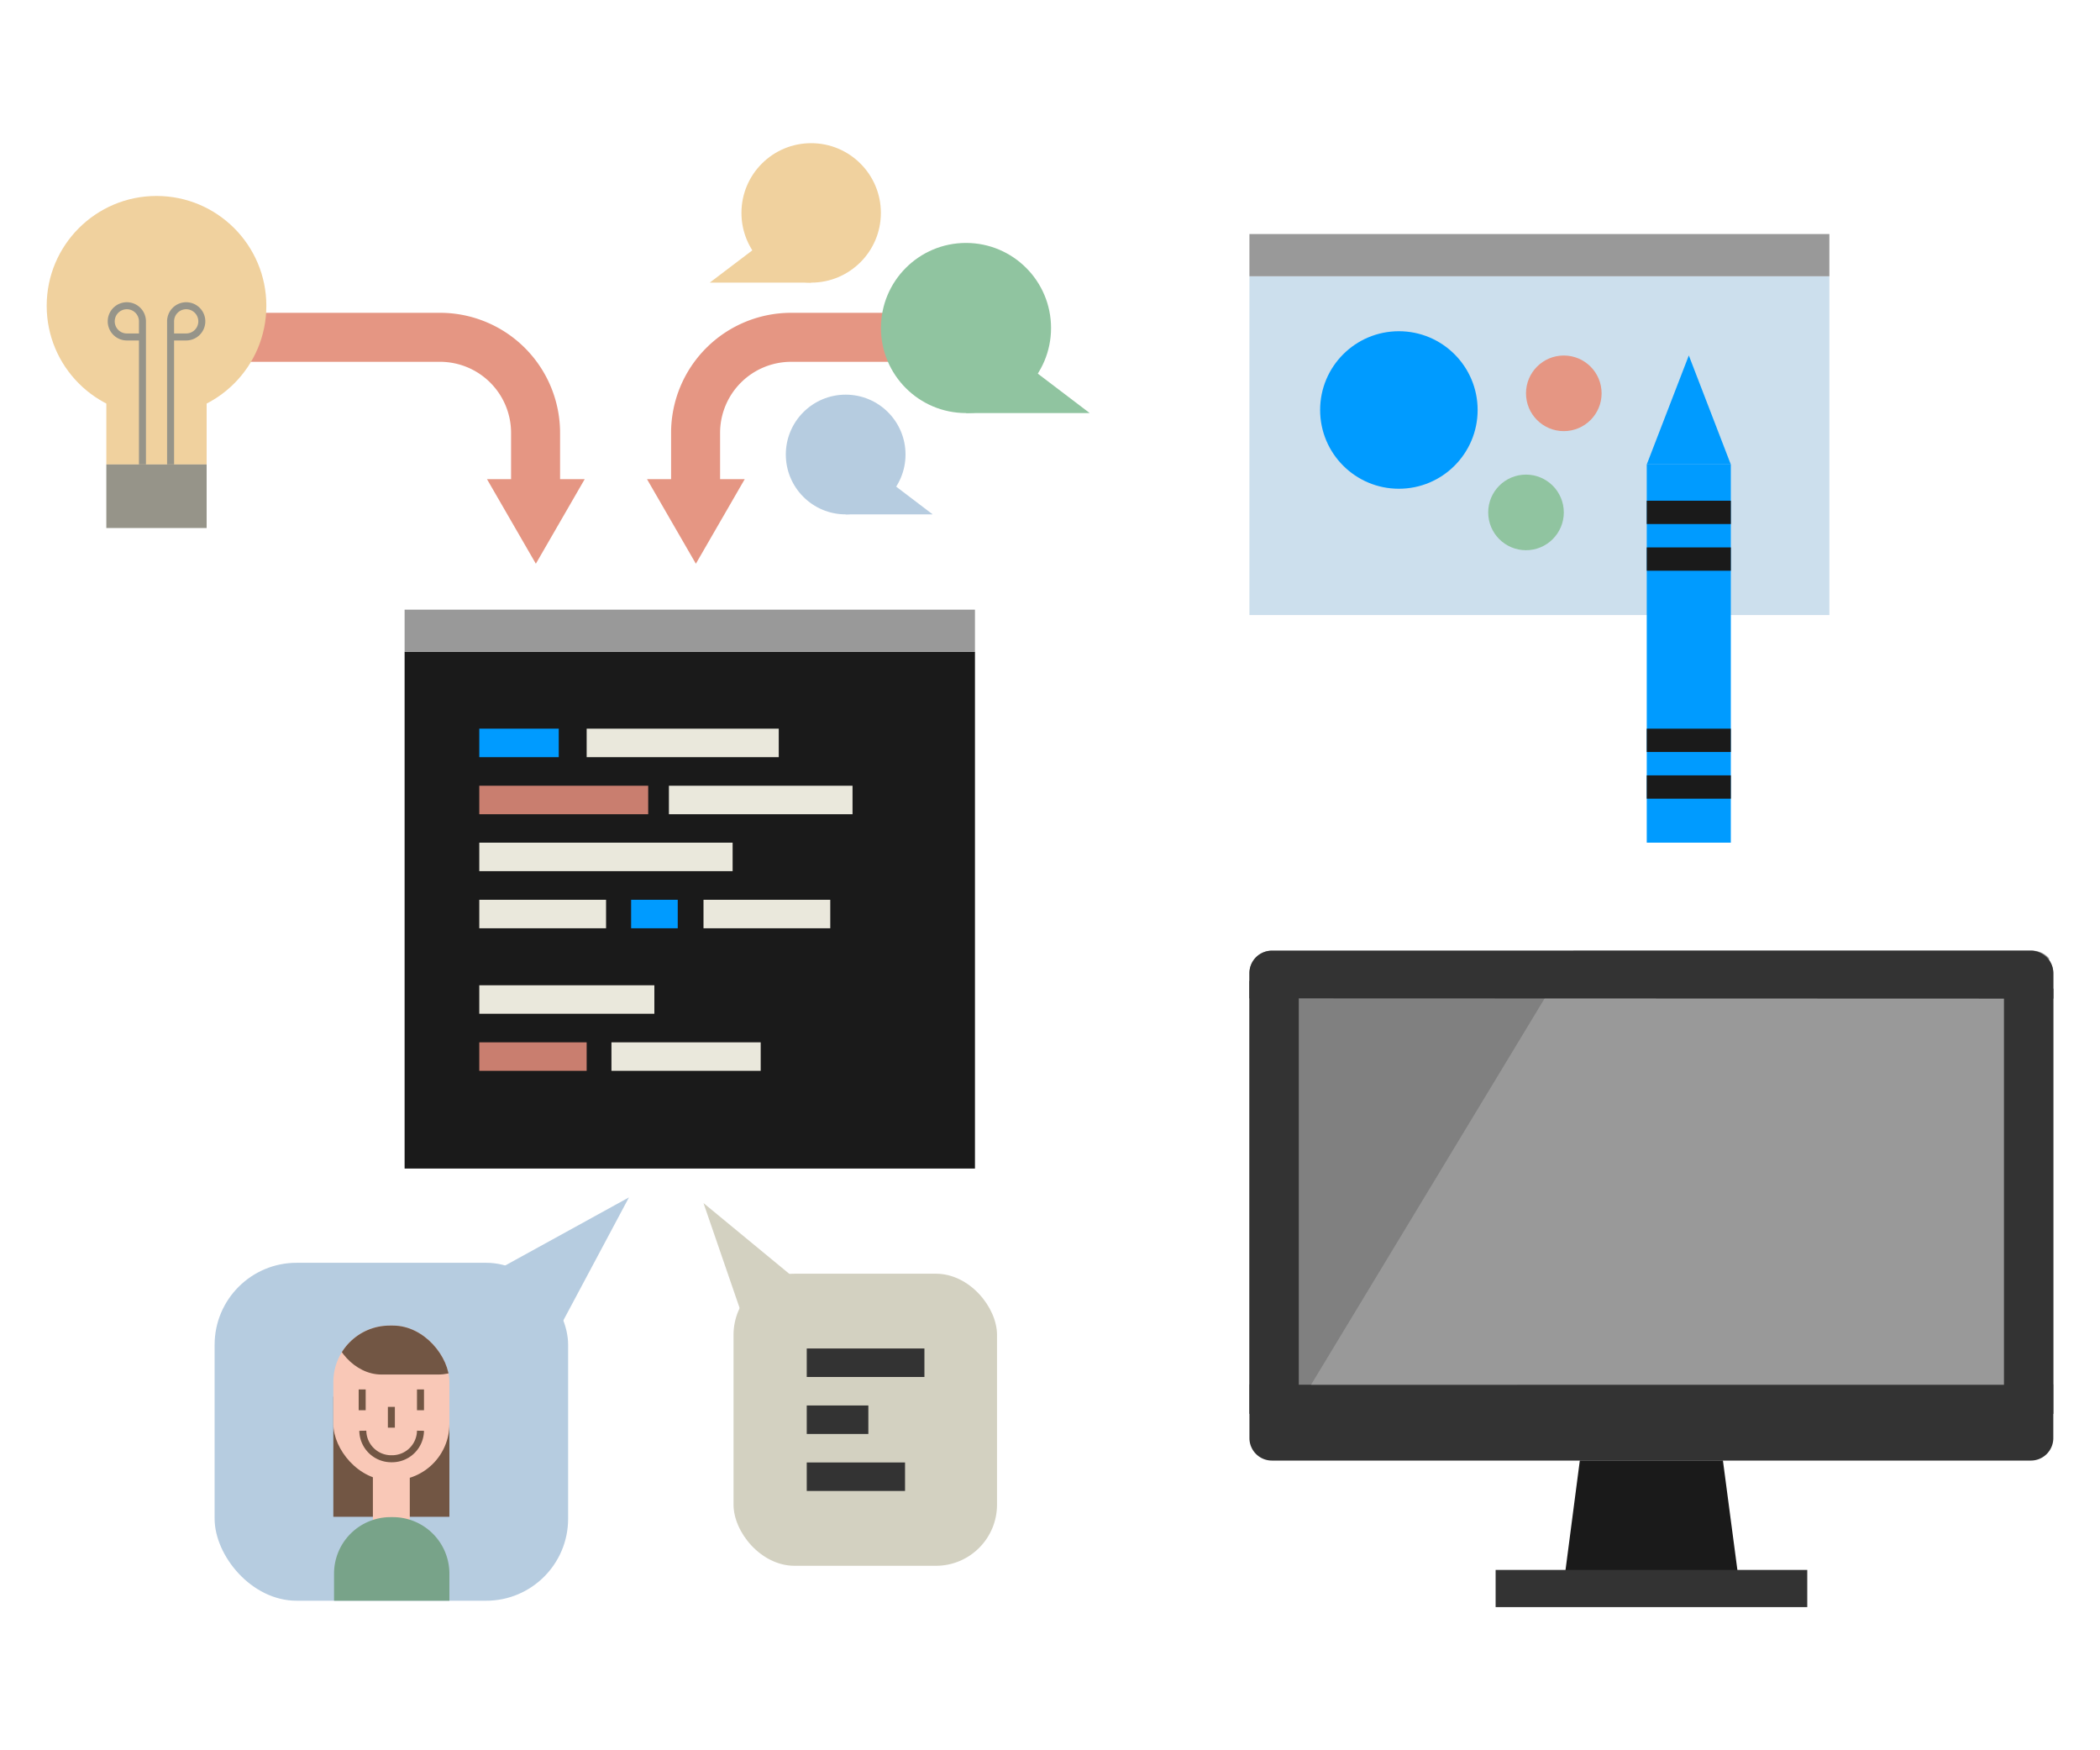 <svg xmlns="http://www.w3.org/2000/svg" xmlns:xlink="http://www.w3.org/1999/xlink" viewBox="0 0 300 250">
    <defs>
        <style>
            .cls-1,.cls-11,.cls-15,.cls-23{fill:none;}.cls-2{fill:#fff;}.cls-3{fill:#1a1a1a;}.cls-4{fill:#333;}.cls-5{fill:gray;}.cls-6{fill:#999;}.cls-7{fill:#c97e6f;}.cls-8{fill:#eae8dc;}.cls-9{fill:#009bff;}.cls-10{fill:#ccdfed;}.cls-11{stroke:#e59683;stroke-width:7px;}.cls-11,.cls-15,.cls-23{stroke-miterlimit:10;}.cls-12{fill:#e59683;}.cls-13{fill:#f0d19e;}.cls-14{fill:#969489;}.cls-15{stroke:#969489;}.cls-16{fill:#90c4a0;}.cls-17{fill:#d3d1c1;}.cls-18{fill:#b6cce0;}.cls-19{fill:#725644;}.cls-20{fill:#f9c8b7;}.cls-21{fill:#78a389;}.cls-22{clip-path:url(#clip-path);}.cls-23{stroke:#725644;}
        </style>
        <clipPath id="clip-path">
            <rect class="cls-1" x="47.62" y="189.34" width="16.58" height="22.1" rx="8.05" ry="8.05"/>
        </clipPath>
    </defs>
    <title>Asset 3.3</title>
    <g id="Layer_2" data-name="Layer 2">
        <g id="Layer_1-2" data-name="Layer 1">
            <polygon class="cls-3" points="246.13 208.6 248.55 226.9 223.3 226.9 225.69 208.6 246.13 208.6"/>
            <path class="cls-4"
                  d="M293.33,197.74v7.67a3.21,3.21,0,0,1-3.21,3.21H181.7a3.21,3.21,0,0,1-3.21-3.21v-7.67Z"/>
            <path class="cls-5"
                  d="M293.33,139v58.78H178.49V139a3.21,3.21,0,0,1,3.21-3.21H290.12A3.24,3.24,0,0,1,293.33,139Z"/>
            <rect class="cls-4" x="213.66" y="224.24" width="44.52" height="5.31"/>
            <path class="cls-6" d="M224.79,135.78l-37.49,62H292.73v-60.9a3.17,3.17,0,0,0-2.39-1.09H224.79Z"/>
            <path class="cls-4" d="M178.49,142.6V139a3.21,3.21,0,0,1,3.21-3.21H290.12a3.21,3.21,0,0,1,3.21,3.21v3.64Z"/>
            <rect class="cls-4" x="178.49" y="140.1" width="7.05" height="61.84"/>
            <rect class="cls-4" x="286.28" y="141.21" width="7.05" height="60.74"/>
            <rect class="cls-3" x="57.8" y="93.1" width="81.48" height="73.81"/>
            <rect class="cls-7" x="68.47" y="112.23" width="24.13" height="4.07"/>
            <rect class="cls-8" x="95.56" y="112.23" width="26.23" height="4.07"/>
            <rect class="cls-8" x="83.81" y="104.08" width="27.44" height="4.07"/>
            <rect class="cls-9" x="68.47" y="104.08" width="11.35" height="4.07"/>
            <rect class="cls-9" x="90.16" y="128.52" width="6.66" height="4.07"/>
            <rect class="cls-8" x="68.47" y="120.36" width="36.19" height="4.07"/>
            <rect class="cls-8" x="68.47" y="128.52" width="18.11" height="4.07"/>
            <rect class="cls-8" x="100.5" y="128.52" width="18.11" height="4.07"/>
            <rect class="cls-8" x="68.47" y="140.73" width="25.01" height="4.07"/>
            <rect class="cls-7" x="68.47" y="148.88" width="15.34" height="4.07"/>
            <rect class="cls-8" x="87.35" y="148.88" width="21.32" height="4.07"/>
            <rect class="cls-6" x="57.8" y="87.08" width="81.48" height="6.02"/>
            <rect class="cls-10" x="178.49" y="39.45" width="82.85" height="48.4"/>
            <rect class="cls-6" x="178.49" y="33.43" width="82.85" height="6.03"/>
            <path class="cls-11" d="M28,48.18H62.86A13.65,13.65,0,0,1,76.51,61.83v8.65"/>
            <polygon class="cls-12" points="69.57 68.44 76.55 80.52 83.53 68.44 69.57 68.44"/>
            <path class="cls-11" d="M138,48.18H113A13.65,13.65,0,0,0,99.37,61.83v8.65"/>
            <polygon class="cls-12" points="92.43 68.44 99.41 80.52 106.39 68.44 92.43 68.44"/>
            <circle class="cls-13" cx="22.36" cy="43.68" r="15.69"/>
            <rect class="cls-13" x="15.19" y="48.18" width="14.33" height="18.17"/>
            <rect class="cls-14" x="15.19" y="66.34" width="14.33" height="9.08"/>
            <path class="cls-15" d="M20.35,66.34V45.9a2.23,2.23,0,1,0-2.23,2.23h2.23"/>
            <path class="cls-15" d="M24.37,66.34V45.9a2.23,2.23,0,1,1,2.23,2.23H24.37"/>
            <rect class="cls-9" x="235.25" y="66.34" width="12.01" height="54.02"/>
            <polygon class="cls-9" points="241.26 50.77 235.25 66.34 247.26 66.34 241.26 50.77"/>
            <rect class="cls-3" x="235.25" y="71.52" width="12.01" height="3.33"/>
            <rect class="cls-3" x="235.25" y="78.19" width="12.01" height="3.33"/>
            <rect class="cls-3" x="235.25" y="104.08" width="12.01" height="3.33"/>
            <rect class="cls-3" x="235.25" y="110.75" width="12.01" height="3.33"/>
            <circle class="cls-9" cx="199.84" cy="58.56" r="11.25"/>
            <circle class="cls-16" cx="218" cy="73.19" r="5.4"/>
            <circle class="cls-12" cx="223.4" cy="56.18" r="5.4"/>
            <rect class="cls-17" x="104.79" y="181.93" width="37.64" height="41.72" rx="8.73" ry="8.73"/>
            <polygon class="cls-17" points="116.24 184.82 100.5 171.84 107.51 192.21 116.24 184.82"/>
            <rect class="cls-4" x="115.25" y="200.75" width="8.8" height="4.07"/>
            <rect class="cls-4" x="115.25" y="192.61" width="16.81" height="4.07"/>
            <rect class="cls-4" x="115.25" y="208.89" width="14.04" height="4.07"/>
            <circle class="cls-16" cx="138" cy="46.85" r="12.15"/>
            <polygon class="cls-16" points="138 59 155.67 59 144.84 50.77 138 59"/>
            <circle class="cls-13" cx="115.88" cy="30.41" r="9.96"/>
            <polygon class="cls-13" points="115.89 40.37 101.39 40.37 110.28 33.63 115.89 40.37"/>
            <circle class="cls-18" cx="120.81" cy="64.92" r="8.55"/>
            <polygon class="cls-18" points="120.81 73.47 133.24 73.47 125.62 67.68 120.81 73.47"/>
            <rect class="cls-18" x="30.66" y="180.37" width="50.5" height="48.27" rx="11.71" ry="11.71"/>
            <polygon class="cls-18" points="65.8 184.26 89.85 171.03 77.51 194.16 65.8 184.26"/>
            <rect class="cls-19" x="47.62" y="199.49" width="16.58" height="17.16"/>
            <rect class="cls-20" x="53.27" y="205.05" width="5.27" height="17.16"/>
            <path class="cls-21" d="M64.2,228.64V224.7a8.07,8.07,0,0,0-8-8h-.48a8.07,8.07,0,0,0-8,8v3.94Z"/>
            <g class="cls-22">
                <rect class="cls-20" x="47.62" y="189.34" width="16.58" height="22.1" rx="7" ry="7"/>
                <rect class="cls-19" x="47.49" y="179.75" width="22.1" height="16.58" rx="7" ry="7"/>
            </g>
            <path class="cls-23" d="M60.07,204.36a4.06,4.06,0,0,1-4,4h-.24a4.06,4.06,0,0,1-4-4"/>
            <line class="cls-23" x1="51.74" y1="198.46" x2="51.74" y2="201.43"/>
            <line class="cls-23" x1="60.07" y1="198.46" x2="60.07" y2="201.43"/>
            <line class="cls-23" x1="55.91" y1="200.95" x2="55.91" y2="203.92"/>
        </g>
    </g>
</svg>